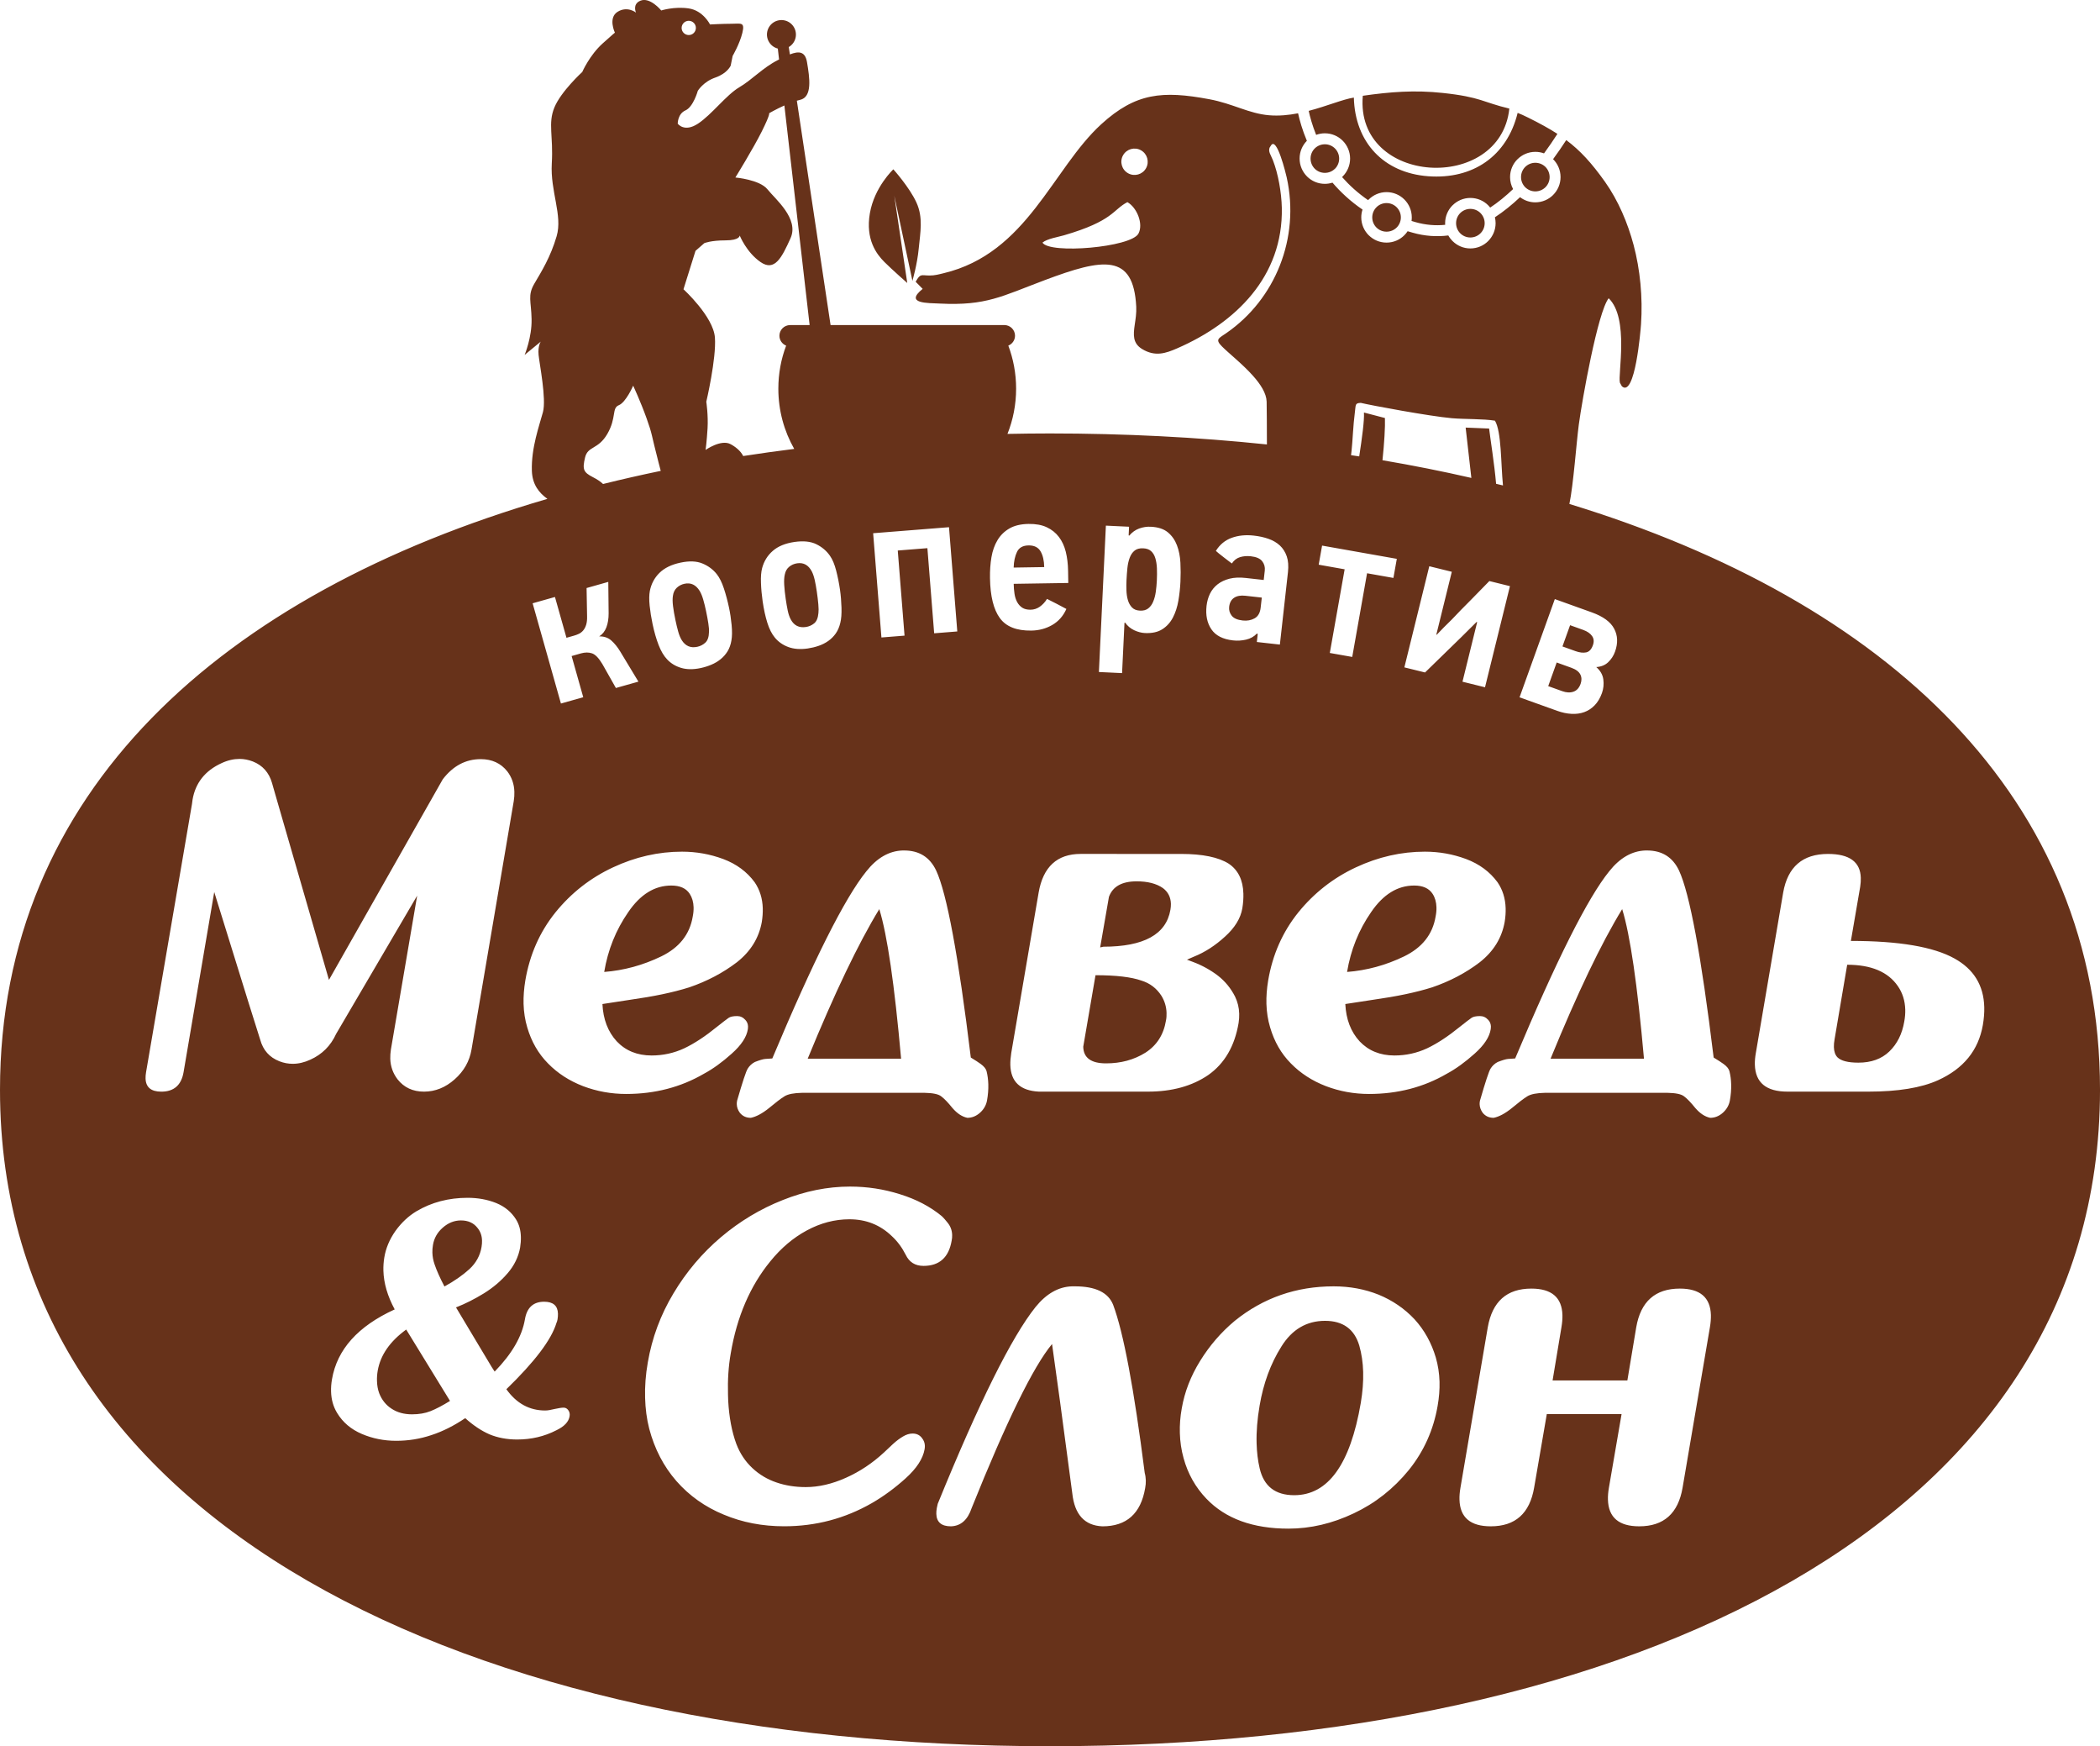 <?xml version="1.0" encoding="utf-8"?>
<!-- Generator: Adobe Illustrator 15.1.0, SVG Export Plug-In . SVG Version: 6.00 Build 0)  -->
<!DOCTYPE svg PUBLIC "-//W3C//DTD SVG 1.1 Basic//EN" "http://www.w3.org/Graphics/SVG/1.1/DTD/svg11-basic.dtd">
<svg version="1.1" baseProfile="basic" id="Layer_1"
	 xmlns="http://www.w3.org/2000/svg" xmlns:xlink="http://www.w3.org/1999/xlink" x="0px" y="0px" width="242.615px"
	 height="201.686px" viewBox="0 0 242.615 201.686" xml:space="preserve">
<path fill="#67321A" d="M106.141,28.711c0.178-1.852,0.539-3.58-0.27-5.333c-0.807-1.76-2.662-3.821-2.662-3.821
	s-2.191,2.042-2.713,5.08c-0.52,3.035,0.78,4.726,1.679,5.623c0.901,0.898,2.642,2.426,2.642,2.426l-1.499-10.079l2.095,9.828
	C105.412,32.435,105.966,30.564,106.141,28.711 M174.375,12.541c-3.051-0.722-3.271-1.334-7.696-1.806
	c-3.255-0.35-6.078-0.125-9.234,0.327C156.545,21.432,173.345,22.311,174.375,12.541 M178.383,17.715
	c0.556-0.757,1.072-1.516,1.546-2.253c-0.964-0.626-2.052-1.218-3.347-1.862c-0.502-0.25-0.953-0.454-1.246-0.563
	c-1.231,5.017-5.196,7.703-10.346,7.318c-5.132-0.386-8.449-3.913-8.578-9.085c-1.272,0.199-3.123,0.989-5.216,1.536
	c0.145,0.675,0.408,1.649,0.859,2.772c0.314-0.116,0.652-0.181,1.006-0.181c0.806,0,1.535,0.326,2.063,0.855
	c0.525,0.528,0.854,1.256,0.854,2.062c0,0.804-0.326,1.53-0.854,2.063v0.001l-0.075,0.072c0.825,0.935,1.817,1.846,3.009,2.667
	l0.068-0.073h0.004c0.525-0.525,1.255-0.854,2.057-0.854c0.808,0,1.537,0.328,2.063,0.854c0.528,0.528,0.854,1.258,0.854,2.063
	c0,0.142-0.008,0.275-0.028,0.412l0.448,0.135c1.183,0.338,2.328,0.425,3.438,0.313l-0.006-0.189c0-0.802,0.326-1.534,0.854-2.062
	h0.004c0.525-0.524,1.256-0.854,2.057-0.854c0.809,0,1.539,0.325,2.064,0.854c0.08,0.082,0.158,0.168,0.229,0.26
	c0.927-0.616,1.812-1.344,2.646-2.137c-0.224-0.414-0.351-0.884-0.351-1.383c0-0.806,0.326-1.536,0.854-2.063h0.004
	c0.525-0.526,1.255-0.854,2.058-0.854C177.729,17.538,178.067,17.599,178.383,17.715 M153.062,16.664
	c-0.457,0-0.871,0.185-1.168,0.481c-0.3,0.298-0.484,0.715-0.484,1.17c0,0.458,0.186,0.874,0.484,1.172
	c0.297,0.297,0.711,0.479,1.168,0.479s0.871-0.183,1.168-0.481l0.004,0.004c0.297-0.299,0.481-0.715,0.481-1.173
	c0-0.455-0.187-0.872-0.485-1.17C153.933,16.848,153.519,16.664,153.062,16.664 M159.021,23.937v0.002
	c-0.299,0.298-0.484,0.711-0.484,1.169s0.186,0.871,0.484,1.17c0.297,0.296,0.711,0.481,1.168,0.481s0.873-0.184,1.17-0.481h0.002
	c0.297-0.299,0.482-0.712,0.482-1.17s-0.185-0.871-0.484-1.169c-0.297-0.298-0.713-0.484-1.17-0.484
	C159.729,23.454,159.315,23.641,159.021,23.937 M169.871,24.125c-0.455,0-0.871,0.187-1.166,0.482
	c-0.299,0.299-0.483,0.715-0.483,1.169c0,0.459,0.186,0.875,0.483,1.171c0.295,0.299,0.711,0.483,1.166,0.483
	c0.459,0,0.875-0.186,1.17-0.483c0.299-0.296,0.485-0.712,0.485-1.171c0-0.456-0.188-0.87-0.485-1.169
	C170.746,24.311,170.332,24.125,169.871,24.125 M177.377,18.8c-0.457,0-0.871,0.188-1.17,0.482
	c-0.297,0.299-0.481,0.715-0.481,1.173s0.188,0.871,0.481,1.169c0.299,0.295,0.713,0.482,1.17,0.482s0.873-0.187,1.172-0.484v0.002
	c0.295-0.298,0.481-0.711,0.481-1.169s-0.186-0.874-0.481-1.173C178.25,18.986,177.834,18.8,177.377,18.8 M145.526,162.336
	c-0.272,1.574-0.387,3.026-0.35,4.362c0.029,1.031,0.143,2.002,0.355,2.896c0.479,2.067,1.805,3.1,3.99,3.1
	c3.906,0,6.475-3.548,7.692-10.659c0.211-1.263,0.306-2.458,0.275-3.584c-0.029-1.069-0.179-2.083-0.445-3.025
	c-0.565-1.911-1.883-2.871-3.959-2.871c-2.135,0-3.817,0.996-5.045,2.971C146.791,157.509,145.959,159.781,145.526,162.336
	 M51.99,161.806l-5.06-8.244c-1.882,1.368-2.974,2.946-3.29,4.735c-0.073,0.418-0.1,0.813-0.087,1.204
	c0.014,0.502,0.093,0.978,0.255,1.413c0.3,0.771,0.779,1.374,1.441,1.797c0.651,0.429,1.437,0.643,2.351,0.643
	c0.797,0,1.511-0.118,2.146-0.37C50.361,162.74,51.111,162.348,51.99,161.806 M55.635,144.014c0.042-0.258,0.061-0.502,0.054-0.73
	c-0.015-0.569-0.188-1.052-0.517-1.454c-0.447-0.581-1.088-0.872-1.92-0.872c-0.76,0-1.461,0.276-2.094,0.832
	c-0.627,0.543-1.004,1.21-1.136,1.996c-0.055,0.311-0.077,0.604-0.067,0.892c0.012,0.464,0.099,0.919,0.252,1.354
	c0.238,0.707,0.619,1.561,1.142,2.556c1.149-0.632,2.117-1.307,2.89-2.013C55.002,145.868,55.472,145.012,55.635,144.014
	 M72.584,105.348c-1.43,2.06-2.355,4.362-2.779,6.911c2.275-0.174,4.473-0.776,6.58-1.792c2.092-1.013,3.306-2.549,3.648-4.605
	c0.076-0.377,0.107-0.732,0.099-1.069c-0.017-0.612-0.169-1.125-0.446-1.555c-0.419-0.642-1.129-0.959-2.128-0.959
	C75.633,102.279,73.979,103.3,72.584,105.348 M79.086,67.423c-0.348,0.074-0.648,0.229-0.898,0.464
	c-0.249,0.236-0.396,0.55-0.447,0.94c-0.05,0.311-0.045,0.705,0.014,1.179c0.06,0.479,0.152,1.02,0.281,1.622
	c0.094,0.46,0.201,0.896,0.313,1.304c0.111,0.406,0.254,0.75,0.429,1.029c0.421,0.657,1.013,0.906,1.774,0.745
	c0.365-0.079,0.68-0.24,0.943-0.487c0.263-0.247,0.401-0.652,0.414-1.22c0.017-0.236-0.009-0.571-0.076-1.004
	c-0.066-0.435-0.157-0.922-0.271-1.461c-0.102-0.479-0.21-0.914-0.327-1.313c-0.116-0.396-0.252-0.721-0.403-0.972
	C80.398,67.543,79.816,67.27,79.086,67.423 M94.554,70.807c0.03-0.232,0.028-0.569-0.011-1.007
	c-0.039-0.437-0.096-0.931-0.176-1.475c-0.07-0.483-0.15-0.927-0.24-1.331c-0.092-0.406-0.207-0.738-0.34-0.999
	c-0.385-0.73-0.947-1.042-1.686-0.936c-0.355,0.051-0.663,0.186-0.927,0.403c-0.265,0.218-0.435,0.521-0.509,0.91
	c-0.07,0.305-0.092,0.697-0.064,1.177c0.029,0.48,0.086,1.025,0.175,1.636c0.066,0.466,0.144,0.907,0.228,1.321
	c0.084,0.413,0.205,0.765,0.363,1.056c0.375,0.684,0.949,0.97,1.721,0.857c0.369-0.053,0.693-0.194,0.973-0.423
	C94.341,71.769,94.504,71.373,94.554,70.807 M93.313,122.281h10.792c-0.761-8.56-1.598-14.31-2.52-17.278
	C99.16,108.969,96.41,114.729,93.313,122.281 M117.109,65.554l3.529-0.056c-0.012-0.763-0.155-1.373-0.43-1.833
	c-0.275-0.458-0.738-0.681-1.387-0.67c-0.65,0.01-1.092,0.261-1.328,0.752C117.259,64.238,117.129,64.84,117.109,65.554
	 M133.651,67.064c0.023-0.503,0.027-0.979,0.009-1.427c-0.021-0.446-0.082-0.842-0.188-1.18c-0.104-0.339-0.267-0.605-0.486-0.804
	c-0.219-0.196-0.521-0.307-0.908-0.323c-0.422-0.021-0.756,0.068-1,0.268c-0.248,0.202-0.436,0.478-0.564,0.827
	c-0.131,0.353-0.221,0.751-0.266,1.195c-0.043,0.444-0.08,0.901-0.102,1.374c-0.021,0.387-0.021,0.784-0.008,1.192
	c0.014,0.406,0.067,0.778,0.166,1.116c0.098,0.34,0.254,0.622,0.471,0.854c0.219,0.229,0.527,0.354,0.934,0.372
	c0.389,0.019,0.707-0.067,0.951-0.259s0.436-0.455,0.572-0.79c0.141-0.335,0.238-0.711,0.299-1.131
	C133.59,67.928,133.629,67.5,133.651,67.064 M131.867,113.256c-1.158-0.411-2.927-0.62-5.302-0.62l-1.416,8.254v0.027
	c0.035,1.262,0.906,1.901,2.634,1.901c1.719,0,3.228-0.41,4.547-1.233c1.31-0.841,2.104-2.075,2.373-3.703
	c0.063-0.301,0.08-0.604,0.069-0.905c-0.021-0.692-0.217-1.36-0.602-1.982C133.606,114.134,132.849,113.558,131.867,113.256
	 M135.218,105.083c0.043-0.247,0.063-0.485,0.057-0.694c-0.021-0.767-0.326-1.369-0.922-1.816c-0.75-0.522-1.767-0.78-3.031-0.78
	c-1.699,0-2.768,0.596-3.205,1.792l-1.014,5.842l0.371-0.083C132.147,109.342,134.731,107.926,135.218,105.083 M145.646,70.182
	l0.131-1.161l-1.911-0.213c-0.533-0.059-0.966,0.02-1.289,0.235c-0.326,0.217-0.519,0.566-0.572,1.051
	c-0.041,0.372,0.058,0.708,0.291,1.013c0.238,0.308,0.662,0.491,1.272,0.56c0.517,0.058,0.976-0.027,1.377-0.25
	C145.347,71.192,145.58,70.781,145.646,70.182 M158.408,105.348c-1.429,2.06-2.356,4.362-2.779,6.911
	c2.274-0.174,4.474-0.776,6.58-1.792c2.092-1.013,3.306-2.549,3.647-4.605c0.076-0.377,0.108-0.732,0.099-1.069
	c-0.017-0.612-0.166-1.125-0.445-1.555c-0.42-0.642-1.129-0.959-2.129-0.959C161.459,102.279,159.804,103.3,158.408,105.348
	 M181.531,77.124l-1.685-0.606l-0.979,2.729l1.614,0.58c0.485,0.175,0.918,0.195,1.302,0.063c0.379-0.131,0.655-0.433,0.825-0.905
	c0.142-0.396,0.132-0.761-0.032-1.086C182.41,77.573,182.063,77.314,181.531,77.124 M184.028,74.527
	c0.148-0.41,0.117-0.769-0.096-1.068c-0.209-0.301-0.553-0.536-1.022-0.705l-1.517-0.544l-0.881,2.453l1.514,0.544
	c0.474,0.169,0.884,0.216,1.229,0.143C183.603,75.276,183.858,75.001,184.028,74.527 M179.138,122.281h10.793
	c-0.761-8.56-1.599-14.31-2.519-17.278C184.983,108.969,182.231,114.729,179.138,122.281 M213.408,111.428l-1.457,8.604
	c-0.062,0.339-0.086,0.639-0.08,0.905c0.017,0.52,0.153,0.912,0.41,1.18c0.413,0.41,1.223,0.619,2.42,0.619
	c1.485,0,2.678-0.43,3.569-1.287c0.914-0.88,1.488-2.031,1.73-3.456c0.09-0.485,0.127-0.942,0.115-1.39
	c-0.031-1.018-0.311-1.919-0.854-2.706C218.133,112.251,216.179,111.428,213.408,111.428 M214.979,101.389
	c0.011,0.321-0.015,0.668-0.071,1.043l-1.074,6.244c5.556,0,9.548,0.678,11.972,2.031c2.221,1.231,3.369,3.098,3.438,5.604
	c0.019,0.656-0.039,1.354-0.164,2.083c-0.509,2.916-2.233,5.037-5.179,6.372c-1.95,0.88-4.631,1.316-8.047,1.316h-9.342
	c-2.453,0-3.712-1.034-3.771-3.108c-0.013-0.41,0.026-0.868,0.114-1.36l3.156-18.516c0.523-2.979,2.25-4.469,5.182-4.469
	C213.666,98.629,214.931,99.552,214.979,101.389 M200.002,125.223c0.019,0.612-0.032,1.243-0.151,1.902
	c-0.104,0.538-0.373,1.005-0.806,1.396c-0.442,0.394-0.933,0.587-1.463,0.587c-0.61-0.129-1.176-0.504-1.715-1.125
	c-0.515-0.641-0.953-1.098-1.312-1.361c-0.324-0.256-0.959-0.383-1.918-0.403h-14.143c-0.949,0.021-1.627,0.147-2.041,0.403
	c-0.428,0.265-1.023,0.722-1.789,1.361c-0.77,0.621-1.467,0.996-2.098,1.125c-0.537,0-0.953-0.193-1.273-0.587
	c-0.219-0.31-0.342-0.638-0.35-0.996c-0.004-0.118,0.008-0.255,0.039-0.4c0.623-2.157,1.031-3.392,1.221-3.694
	c0.195-0.32,0.471-0.586,0.832-0.774c0.551-0.212,0.939-0.33,1.195-0.35l0.819-0.056c4.759-11.335,8.375-18.539,10.861-21.611
	c1.229-1.554,2.627-2.356,4.188-2.411h0.18c1.734,0,2.961,0.767,3.695,2.303c1.235,2.644,2.574,9.846,4.006,21.612
	c0.531,0.316,0.906,0.574,1.15,0.747c0.376,0.274,0.598,0.55,0.674,0.832C199.924,124.209,199.99,124.71,200.002,125.223
	 M186.586,75.265c-0.17,0.475-0.435,0.879-0.789,1.218c-0.353,0.338-0.813,0.525-1.379,0.563c0.474,0.411,0.746,0.89,0.817,1.434
	c0.072,0.543,0.019,1.066-0.161,1.571c-0.209,0.579-0.492,1.055-0.847,1.417c-0.356,0.364-0.756,0.625-1.201,0.783
	c-0.444,0.16-0.936,0.228-1.469,0.198c-0.533-0.027-1.084-0.145-1.646-0.346l-4.356-1.563l4.075-11.345l4.285,1.538
	c1.301,0.469,2.155,1.095,2.571,1.884C186.903,73.403,186.938,74.286,186.586,75.265 M174.446,67.7l-2.881,11.68l-2.602-0.643
	l1.695-6.88l-0.069-0.019l-1.761,1.748l-4.191,4.083l-2.389-0.588l2.879-11.681l2.602,0.641l-1.789,7.259l0.047,0.013
	c0.291-0.298,0.574-0.591,0.853-0.882c0.281-0.29,0.574-0.58,0.882-0.872c0.719-0.761,1.444-1.506,2.178-2.234
	c0.727-0.733,1.451-1.471,2.166-2.214L174.446,67.7z M173.64,56.069l-0.795-0.192c-0.193-2.271-0.679-5.278-0.808-6.381l-2.709-0.11
	l0.659,5.813c-3.348-0.768-6.771-1.447-10.268-2.043c0.209-1.964,0.322-3.871,0.283-4.875l-2.424-0.635
	c0.055,0.923-0.223,2.963-0.547,5.068l-0.943-0.141l0.059-0.516c0.117-1.039,0.191-3.024,0.373-4.354
	c0.133-0.977-0.006-1.136,0.691-1.172c1.201,0.291,7.965,1.546,10.521,1.772c1.483,0.129,3.668,0.063,4.981,0.287
	C173.474,49.872,173.388,53.483,173.64,56.069 M161.375,64.546l-0.392,2.205l-3.045-0.54l-1.713,9.664l-2.591-0.458l1.714-9.664
	l-2.998-0.532l0.392-2.205L161.375,64.546z M156.64,100.182c2.598-1.215,5.264-1.815,7.981-1.815c1.642,0,3.224,0.28,4.758,0.849
	c1.537,0.576,2.742,1.474,3.631,2.681c0.591,0.858,0.906,1.864,0.939,3.007c0.014,0.493-0.021,1.022-0.111,1.571
	c-0.332,1.864-1.287,3.41-2.877,4.663c-1.612,1.233-3.45,2.195-5.498,2.897c-0.957,0.302-2,0.567-3.129,0.804
	c-1.099,0.229-2.34,0.44-3.742,0.641c-1.396,0.212-2.452,0.375-3.167,0.484c0.085,1.766,0.637,3.201,1.651,4.307
	c1.03,1.088,2.377,1.636,4.026,1.636c1.316,0,2.582-0.273,3.778-0.83c1.192-0.567,2.448-1.399,3.786-2.487
	c0.652-0.521,1.096-0.858,1.332-1.023c0.189-0.139,0.521-0.211,0.992-0.211c0.367,0,0.686,0.146,0.963,0.459
	c0.193,0.21,0.285,0.468,0.293,0.749c0.002,0.09-0.004,0.183-0.02,0.292c-0.136,0.914-0.758,1.856-1.865,2.842
	c-1.094,0.979-2.166,1.757-3.217,2.322c-2.677,1.557-5.67,2.331-8.978,2.331c-1.735,0-3.394-0.301-4.981-0.903
	c-1.58-0.612-2.932-1.48-4.047-2.623c-1.119-1.127-1.916-2.517-2.398-4.161c-0.256-0.849-0.4-1.763-0.428-2.724
	c-0.023-0.858,0.045-1.757,0.199-2.68c0.504-2.987,1.661-5.611,3.485-7.88C151.826,103.128,154.033,101.401,156.64,100.182
	 M148.8,66.075l-0.935,8.374l-2.662-0.298l0.104-0.92l-0.095-0.059c-0.332,0.354-0.75,0.589-1.254,0.705
	c-0.502,0.115-1.004,0.146-1.504,0.089c-1.179-0.131-2.013-0.559-2.502-1.284c-0.492-0.724-0.679-1.626-0.558-2.709
	c0.06-0.515,0.191-0.985,0.402-1.411s0.506-0.785,0.881-1.079c0.375-0.292,0.834-0.506,1.369-0.645
	c0.537-0.135,1.162-0.164,1.871-0.084l2.082,0.233l0.123-1.091c0.045-0.402-0.057-0.762-0.297-1.074
	c-0.244-0.313-0.68-0.504-1.311-0.574c-0.437-0.048-0.849-0.018-1.234,0.095c-0.387,0.112-0.709,0.357-0.963,0.738
	c-0.063-0.041-0.184-0.131-0.363-0.274c-0.18-0.142-0.371-0.288-0.575-0.441c-0.202-0.154-0.39-0.302-0.563-0.443
	c-0.172-0.142-0.286-0.24-0.346-0.296c0.457-0.732,1.068-1.237,1.834-1.511c0.767-0.274,1.609-0.359,2.527-0.257
	c0.629,0.068,1.205,0.193,1.719,0.375c0.516,0.181,0.957,0.438,1.316,0.771c0.355,0.333,0.621,0.751,0.795,1.253
	C148.832,64.758,148.877,65.365,148.8,66.075 M136.463,98.629c2.47,0,4.302,0.376,5.492,1.125c1.086,0.73,1.651,1.884,1.694,3.454
	c0.015,0.522-0.021,1.088-0.123,1.711c-0.198,1.143-0.86,2.229-1.985,3.245c-1.142,1.052-2.351,1.828-3.617,2.333l-0.795,0.345
	l0.711,0.266c1.054,0.396,2.009,0.927,2.871,1.583c0.838,0.656,1.494,1.463,1.976,2.414c0.299,0.62,0.461,1.277,0.479,1.981
	c0.013,0.338-0.015,0.697-0.071,1.07c-0.453,2.678-1.619,4.672-3.488,5.996c-1.877,1.29-4.211,1.93-6.979,1.93h-12.613
	c-2.141-0.109-3.236-1.133-3.292-3.081c-0.009-0.411,0.028-0.877,0.108-1.39l3.162-18.515c0.516-2.979,2.139-4.469,4.855-4.469
	L136.463,98.629L136.463,98.629z M136.377,67.193c-0.035,0.729-0.114,1.458-0.237,2.183c-0.125,0.728-0.336,1.374-0.63,1.944
	c-0.297,0.571-0.704,1.022-1.223,1.355c-0.521,0.333-1.193,0.48-2.022,0.441c-0.402-0.021-0.814-0.13-1.238-0.327
	c-0.42-0.2-0.769-0.494-1.043-0.879c-0.017,0-0.027,0.001-0.035,0.01c-0.012,0.008-0.023,0.011-0.037,0.011l-0.278,5.813
	l-2.677-0.127l0.807-16.906l2.678,0.127l-0.047,0.997c0.015,0.001,0.025,0.006,0.033,0.015c0.008,0.01,0.02,0.014,0.035,0.015
	c0.33-0.392,0.711-0.664,1.15-0.823c0.438-0.158,0.885-0.226,1.338-0.203c0.844,0.04,1.5,0.253,1.969,0.643
	c0.471,0.388,0.82,0.885,1.05,1.488c0.231,0.604,0.366,1.276,0.403,2.02C136.41,65.729,136.412,66.461,136.377,67.193
	 M123.42,67.333l-6.307,0.099c0.008,0.395,0.037,0.771,0.092,1.139c0.054,0.369,0.158,0.69,0.307,0.967
	c0.15,0.276,0.35,0.493,0.596,0.656c0.245,0.155,0.563,0.232,0.953,0.228c0.389-0.005,0.745-0.122,1.066-0.345
	c0.32-0.227,0.601-0.526,0.838-0.903c0.376,0.189,0.748,0.379,1.117,0.567s0.739,0.387,1.117,0.592
	c-0.361,0.81-0.902,1.426-1.627,1.848c-0.724,0.42-1.533,0.639-2.426,0.651c-1.704,0.026-2.918-0.456-3.64-1.453
	c-0.722-0.996-1.099-2.532-1.132-4.61c-0.014-0.859,0.041-1.663,0.168-2.413c0.127-0.748,0.361-1.404,0.701-1.971
	c0.34-0.566,0.799-1.016,1.381-1.351c0.578-0.333,1.314-0.507,2.207-0.521c0.828-0.012,1.529,0.114,2.101,0.384
	c0.573,0.267,1.04,0.641,1.403,1.12c0.367,0.48,0.632,1.057,0.796,1.718c0.163,0.663,0.253,1.393,0.265,2.187L123.42,67.333z
	 M114.18,125.223c0.018,0.612-0.033,1.243-0.152,1.902c-0.104,0.538-0.373,1.005-0.807,1.396c-0.443,0.394-0.932,0.587-1.462,0.587
	c-0.612-0.129-1.177-0.504-1.716-1.125c-0.514-0.641-0.955-1.098-1.311-1.361c-0.324-0.256-0.962-0.383-1.919-0.403H92.67
	c-0.947,0.021-1.627,0.147-2.038,0.403c-0.429,0.265-1.023,0.722-1.79,1.361c-0.77,0.621-1.469,0.996-2.096,1.125
	c-0.539,0-0.955-0.193-1.274-0.587c-0.224-0.31-0.343-0.638-0.351-0.996c-0.004-0.118,0.008-0.255,0.037-0.4
	c0.625-2.157,1.032-3.392,1.224-3.694c0.196-0.32,0.47-0.586,0.831-0.774c0.551-0.212,0.938-0.33,1.195-0.35l0.817-0.056
	c4.758-11.335,8.377-18.539,10.862-21.611c1.229-1.554,2.625-2.356,4.188-2.411h0.179c1.736,0,2.963,0.767,3.697,2.303
	c1.235,2.644,2.576,9.846,4.008,21.612c0.53,0.316,0.905,0.574,1.149,0.747c0.375,0.274,0.597,0.55,0.673,0.832
	C114.1,124.209,114.164,124.71,114.18,125.223 M110.596,72.932l-2.671,0.213l-0.782-9.833l-3.423,0.272l0.782,9.831l-2.67,0.213
	l-0.957-12.041l8.764-0.696L110.596,72.932z M97.218,70.177c0.022,0.718-0.022,1.309-0.138,1.769
	c-0.112,0.475-0.289,0.882-0.525,1.22c-0.239,0.337-0.525,0.625-0.859,0.861c-0.336,0.237-0.705,0.426-1.111,0.564
	c-0.407,0.143-0.828,0.242-1.262,0.307c-0.867,0.125-1.617,0.068-2.25-0.168c-0.633-0.235-1.148-0.597-1.547-1.08
	c-0.357-0.426-0.648-0.998-0.875-1.721c-0.228-0.722-0.406-1.549-0.543-2.479c-0.104-0.723-0.169-1.434-0.193-2.125
	c-0.028-0.692,0.017-1.262,0.133-1.704c0.215-0.804,0.626-1.47,1.238-2c0.611-0.532,1.447-0.872,2.508-1.026
	c1.029-0.146,1.869-0.06,2.523,0.265c0.654,0.321,1.178,0.768,1.57,1.335c0.291,0.416,0.529,0.985,0.715,1.705
	s0.335,1.466,0.446,2.235C97.14,68.779,97.197,69.458,97.218,70.177 M93.537,37.547h-2.258c-0.678,0-1.232,0.553-1.232,1.23
	c0,0.518,0.322,0.96,0.777,1.144c-0.584,1.543-0.902,3.218-0.902,4.97c0,2.534,0.668,4.909,1.834,6.957
	c-1.984,0.249-3.951,0.522-5.895,0.823c-0.295-0.609-0.939-1.104-1.482-1.382c-1.094-0.567-2.862,0.677-2.862,0.677
	s0.136-0.967,0.228-2.499c0.088-1.535-0.146-3.066-0.146-3.066s1.178-5.002,0.995-7.422c-0.183-2.424-3.632-5.568-3.632-5.568
	l1.39-4.439l1.019-0.889c0,0,0.746-0.32,2.439-0.32s1.648-0.564,1.648-0.564s0.773,1.938,2.404,3.066
	c1.631,1.128,2.446-0.483,3.467-2.746c1.019-2.259-1.756-4.517-2.658-5.646c-0.901-1.13-3.713-1.371-3.713-1.371
	s2.047-3.31,3.054-5.325c1.006-2.017,0.847-2.1,0.847-2.1s0.801-0.462,1.76-0.894L93.537,37.547z M78.621,64.984
	c1.015-0.214,1.86-0.183,2.535,0.1c0.674,0.278,1.223,0.688,1.653,1.229c0.315,0.396,0.59,0.949,0.823,1.654
	c0.232,0.705,0.428,1.441,0.589,2.202c0.136,0.636,0.237,1.312,0.305,2.026c0.068,0.716,0.06,1.308-0.024,1.773
	c-0.079,0.481-0.229,0.898-0.442,1.251c-0.218,0.353-0.483,0.657-0.804,0.916c-0.318,0.259-0.674,0.47-1.071,0.637
	c-0.396,0.168-0.81,0.297-1.239,0.389c-0.855,0.18-1.609,0.173-2.256-0.021s-1.186-0.521-1.611-0.977
	c-0.386-0.401-0.713-0.954-0.987-1.659c-0.274-0.706-0.509-1.521-0.702-2.439c-0.152-0.716-0.264-1.419-0.335-2.108
	c-0.07-0.689-0.062-1.258,0.024-1.709c0.162-0.814,0.529-1.505,1.104-2.075C76.759,65.602,77.572,65.206,78.621,64.984
	 M76.336,54.386c-2.256,0.467-4.477,0.972-6.664,1.515c-0.287-0.277-0.686-0.54-1.168-0.786c-1.096-0.563-1.238-0.887-0.916-2.259
	c0.32-1.372,1.503-0.89,2.58-2.743c1.074-1.857,0.494-2.984,1.32-3.309c0.824-0.325,1.664-2.26,1.664-2.26s0.862,1.855,1.555,3.792
	c0.695,1.937,0.474,1.614,1.396,5.164L76.336,54.386z M67.371,72.824c0.146-0.167,0.262-0.387,0.347-0.656
	c0.084-0.269,0.12-0.602,0.108-1.003l-0.058-3.248l2.508-0.709l0.039,3.634c0.002,0.605-0.081,1.14-0.255,1.603
	c-0.173,0.462-0.453,0.815-0.839,1.059c0.55-0.019,1.017,0.138,1.397,0.467c0.379,0.332,0.729,0.766,1.049,1.298l2.09,3.459
	l-2.602,0.734l-1.566-2.771c-0.416-0.693-0.814-1.104-1.195-1.231c-0.383-0.129-0.809-0.126-1.277,0.006l-1.076,0.306l1.342,4.756
	l-2.578,0.729l-3.27-11.578l2.58-0.728l1.33,4.712l0.889-0.252c0.188-0.054,0.371-0.122,0.55-0.208
	C67.062,73.118,67.225,72.993,67.371,72.824 M60.689,113.256c0.506-2.987,1.662-5.611,3.486-7.88
	c1.826-2.248,4.033-3.977,6.641-5.194c2.598-1.215,5.264-1.815,7.981-1.815c1.64,0,3.223,0.28,4.758,0.849
	c1.537,0.576,2.741,1.474,3.631,2.681c0.586,0.858,0.905,1.864,0.938,3.007c0.014,0.493-0.023,1.022-0.109,1.571
	c-0.333,1.864-1.29,3.41-2.879,4.663c-1.614,1.233-3.449,2.195-5.498,2.897c-0.957,0.302-2,0.567-3.13,0.804
	c-1.095,0.229-2.339,0.44-3.744,0.641c-1.396,0.212-2.45,0.375-3.163,0.484c0.083,1.766,0.637,3.201,1.65,4.307
	c1.029,1.088,2.377,1.636,4.029,1.636c1.314,0,2.582-0.273,3.777-0.83c1.191-0.567,2.447-1.399,3.783-2.487
	c0.654-0.521,1.097-0.858,1.332-1.023c0.193-0.139,0.523-0.211,0.992-0.211c0.369,0,0.688,0.146,0.963,0.459
	c0.195,0.21,0.287,0.468,0.295,0.749c0.002,0.09-0.004,0.183-0.018,0.292c-0.136,0.914-0.76,1.856-1.869,2.842
	c-1.09,0.979-2.164,1.757-3.215,2.322c-2.677,1.557-5.67,2.331-8.978,2.331c-1.735,0-3.392-0.301-4.981-0.903
	c-1.582-0.612-2.932-1.48-4.048-2.623c-1.116-1.127-1.917-2.517-2.399-4.161c-0.254-0.849-0.398-1.763-0.426-2.724
	C60.467,115.077,60.535,114.179,60.689,113.256 M60.177,142.84c0.013,0.396-0.019,0.818-0.087,1.255
	c-0.193,1.069-0.67,2.063-1.442,2.959c-0.776,0.906-1.704,1.688-2.774,2.346c-1.051,0.643-2.116,1.183-3.191,1.604l4.104,6.853
	l0.361,0.561c1.99-2.041,3.157-4.048,3.498-6.037c0.227-1.354,0.969-2.033,2.221-2.033c1.037,0,1.569,0.461,1.594,1.374
	c0.008,0.21-0.012,0.429-0.047,0.659c-0.022,0.14-0.066,0.29-0.136,0.444c-0.583,1.921-2.512,4.466-5.776,7.629
	c1.168,1.638,2.662,2.457,4.483,2.457c0.277,0,0.652-0.061,1.12-0.179c0.453-0.099,0.791-0.151,1.008-0.151
	c0.227,0,0.41,0.099,0.555,0.312c0.1,0.138,0.147,0.304,0.154,0.482c0.002,0.064-0.002,0.13-0.014,0.19
	c-0.1,0.646-0.609,1.189-1.521,1.625c-1.383,0.713-2.894,1.071-4.535,1.071c-1.193,0-2.266-0.206-3.217-0.603
	c-0.943-0.416-1.869-1.037-2.787-1.863c-1.304,0.879-2.602,1.533-3.904,1.956c-1.305,0.441-2.664,0.66-4.069,0.66
	c-1.416,0-2.739-0.266-3.969-0.792c-1.243-0.529-2.199-1.335-2.854-2.419c-0.447-0.729-0.678-1.552-0.703-2.479
	c-0.014-0.453,0.021-0.923,0.106-1.415c0.589-3.447,3.003-6.137,7.246-8.071c-0.827-1.532-1.267-3.024-1.306-4.474
	c-0.012-0.515,0.021-1.024,0.105-1.524c0.176-1.071,0.602-2.089,1.285-3.061c0.689-0.957,1.496-1.718,2.438-2.283
	c1.744-1.031,3.711-1.548,5.902-1.548c1.186,0,2.286,0.199,3.299,0.604c0.998,0.408,1.764,1.043,2.295,1.896
	C59.973,141.412,60.156,142.074,60.177,142.84 M59.425,91.454c0.011,0.339-0.011,0.694-0.07,1.069l-4.879,28.687
	c-0.226,1.354-0.877,2.505-1.953,3.456c-1.06,0.94-2.241,1.417-3.54,1.417c-1.29,0-2.303-0.477-3.048-1.417
	c-0.532-0.694-0.821-1.489-0.847-2.385c-0.008-0.339,0.017-0.695,0.074-1.071l3.033-17.762l-9.365,15.97
	c-0.627,1.373-1.617,2.358-2.977,2.973c-0.689,0.319-1.37,0.477-2.037,0.477c-0.512,0-1.025-0.093-1.537-0.293
	c-1.142-0.448-1.882-1.271-2.216-2.487c-0.017,0-1.791-5.687-5.313-17.06l-3.543,20.808c-0.258,1.5-1.119,2.249-2.572,2.249
	c-1.188,0-1.791-0.511-1.819-1.525c-0.006-0.213,0.013-0.458,0.058-0.724l5.307-30.989c0.014-0.156,0.033-0.32,0.064-0.485
	c0.33-1.938,1.453-3.355,3.359-4.223c0.71-0.332,1.406-0.485,2.072-0.485c0.511,0,1.027,0.102,1.529,0.293
	c1.131,0.446,1.875,1.279,2.224,2.495c-0.019-0.035,2.177,7.542,6.575,22.735l13.145-23.165c1.186-1.554,2.652-2.332,4.387-2.332
	c1.307,0,2.33,0.477,3.073,1.417C59.125,89.772,59.401,90.557,59.425,91.454 M74.529,161.451c-0.037-1.307,0.061-2.669,0.313-4.098
	c0.484-2.823,1.468-5.476,2.953-7.952c1.494-2.505,3.33-4.671,5.5-6.511c2.181-1.845,4.566-3.27,7.137-4.285
	c2.578-1.031,5.169-1.556,7.766-1.556c1.993,0,3.914,0.293,5.785,0.888c1.889,0.585,3.485,1.429,4.807,2.515
	c0.068,0.056,0.184,0.183,0.361,0.377c0.184,0.218,0.289,0.336,0.309,0.372c0.344,0.411,0.529,0.896,0.543,1.445
	c0.007,0.221-0.012,0.43-0.057,0.648c-0.33,1.938-1.414,2.916-3.25,2.916c-0.968,0-1.654-0.429-2.063-1.29
	c-0.425-0.839-0.957-1.555-1.589-2.138c-1.354-1.311-2.993-1.955-4.908-1.955c-1.684,0-3.331,0.428-4.922,1.287
	c-1.582,0.85-2.992,2.049-4.231,3.584c-2.321,2.842-3.846,6.382-4.558,10.604c-0.266,1.499-0.364,3.079-0.319,4.744l0.022,0.721
	c0.103,1.911,0.416,3.583,0.943,5.013c0.422,1.104,1.049,2.037,1.855,2.787c0.799,0.749,1.727,1.299,2.771,1.654
	c1.028,0.356,2.161,0.538,3.391,0.538c1.488,0,3.031-0.354,4.627-1.068c1.605-0.713,3.072-1.691,4.406-2.925
	c0.633-0.586,0.982-0.913,1.049-0.986c0.392-0.357,0.775-0.644,1.146-0.861c0.377-0.229,0.751-0.346,1.117-0.346
	c0.473,0,0.835,0.182,1.094,0.537c0.211,0.266,0.313,0.558,0.323,0.879c0.004,0.127-0.01,0.265-0.032,0.402
	c-0.191,1.088-0.921,2.212-2.189,3.354c-1.264,1.142-2.571,2.095-3.899,2.861c-3.103,1.78-6.479,2.679-10.137,2.679
	c-2.521,0-4.851-0.45-6.978-1.346c-2.16-0.887-3.984-2.184-5.467-3.874c-1.484-1.701-2.531-3.724-3.145-6.054
	C74.717,163.891,74.563,162.705,74.529,161.451 M108.174,174.844c-0.006-0.202,0.014-0.422,0.057-0.668l0.105-0.483
	c4.766-11.693,8.537-19.28,11.31-22.744c1.239-1.527,2.636-2.323,4.188-2.378h0.353c2.383,0,3.856,0.713,4.418,2.14
	c1.19,3.181,2.406,9.652,3.647,19.417c0.076,0.266,0.115,0.557,0.125,0.859c0.009,0.284-0.019,0.575-0.076,0.887
	c-0.5,2.944-2.151,4.416-4.938,4.416c-2.053-0.09-3.215-1.354-3.48-3.804c-1.105-8.356-1.884-14.106-2.339-17.252
	c-2.166,2.605-5.262,8.925-9.287,18.942c-0.458,1.372-1.256,2.074-2.393,2.112C108.76,176.289,108.201,175.803,108.174,174.844
	 M136.31,165.519c-0.027-0.923,0.041-1.884,0.221-2.86c0.328-1.895,1.031-3.713,2.117-5.467c1.088-1.766,2.42-3.312,4.006-4.637
	c3.293-2.659,7.102-3.984,11.428-3.984c1.854,0,3.578,0.319,5.188,0.961c1.598,0.656,2.994,1.606,4.153,2.843
	c1.138,1.245,1.955,2.725,2.457,4.416c0.259,0.895,0.401,1.818,0.431,2.788c0.024,0.903-0.053,1.846-0.222,2.806
	c-0.478,2.771-1.588,5.239-3.321,7.396c-1.775,2.177-3.9,3.848-6.371,5.011c-2.486,1.179-5.002,1.764-7.539,1.764
	c-4.103,0-7.271-1.149-9.48-3.457c-1.26-1.313-2.141-2.877-2.635-4.679C136.476,167.465,136.336,166.507,136.31,165.519
	 M168.615,173.208c-0.013-0.411,0.024-0.879,0.114-1.39l3.154-18.514c0.523-2.979,2.199-4.472,5.035-4.472
	c2.332,0,3.533,1.016,3.59,3.056c0.012,0.429-0.027,0.902-0.115,1.416l-1.022,6.136h8.64l1.024-6.136
	c0.512-2.979,2.198-4.472,5.037-4.472c2.331,0,3.53,1.016,3.59,3.056c0.01,0.429-0.028,0.902-0.115,1.416l-3.155,18.514
	c-0.506,2.979-2.172,4.471-5.011,4.471c-2.35,0-3.557-1.023-3.614-3.081c-0.013-0.411,0.024-0.879,0.114-1.39l1.461-8.492h-8.639
	l-1.463,8.492c-0.507,2.979-2.173,4.471-5.011,4.471C169.879,176.289,168.67,175.265,168.615,173.208 M132.406,19.422
	c-0.408,0.737-1.337,1.001-2.074,0.591c-0.731-0.407-0.998-1.334-0.59-2.068c0.409-0.736,1.338-1.001,2.069-0.591
	C132.549,17.761,132.812,18.688,132.406,19.422 M130.25,23.347c1.104,0.628,1.869,2.511,1.278,3.63
	c-0.834,1.596-10.282,2.395-11.091,1.043c0.541-0.447,1.826-0.65,2.477-0.84C128.66,25.508,128.556,24.216,130.25,23.347
	 M78.768,3.049c0.098-0.442,0.537-0.726,0.979-0.627c0.444,0.095,0.728,0.534,0.629,0.978c-0.096,0.445-0.534,0.727-0.978,0.629
	C78.951,3.931,78.67,3.493,78.768,3.049 M181.313,58.208c0.467-2.229,0.806-7.038,1.088-9.168
	c0.382-2.846,2.188-12.999,3.451-14.592c2.394,2.312,1.031,8.854,1.301,9.765l0.226,0.405c1.513,1.355,2.162-6.438,2.211-7.177
	c0.211-3.11-0.104-6.316-0.86-9.154c-0.674-2.521-1.762-5.116-3.305-7.29c-1.544-2.172-2.851-3.603-4.474-4.819
	c-0.466,0.72-0.976,1.464-1.521,2.204l0.008,0.011c0.527,0.527,0.854,1.256,0.854,2.063c0,0.801-0.326,1.53-0.854,2.057v0.003
	c-0.524,0.527-1.258,0.855-2.063,0.855c-0.662,0-1.271-0.223-1.762-0.597c-0.914,0.863-1.883,1.653-2.906,2.323
	c0.053,0.22,0.082,0.445,0.082,0.679c0,0.805-0.328,1.531-0.855,2.063v0.002c-0.524,0.527-1.256,0.854-2.063,0.854
	c-0.802,0-1.53-0.326-2.056-0.854l-0.006-0.002c-0.188-0.192-0.354-0.407-0.483-0.644c-1.33,0.167-2.714,0.085-4.144-0.326
	c-0.188-0.053-0.373-0.109-0.557-0.164c-0.109,0.167-0.236,0.321-0.377,0.463c-0.525,0.53-1.256,0.854-2.063,0.854
	c-0.803,0-1.531-0.327-2.058-0.854h-0.004c-0.524-0.529-0.854-1.256-0.854-2.061c0-0.314,0.051-0.614,0.145-0.9
	c-1.393-0.95-2.535-2.017-3.471-3.111c-0.279,0.088-0.576,0.138-0.885,0.138c-0.803,0-1.529-0.326-2.06-0.854v-0.003
	c-0.526-0.531-0.853-1.259-0.853-2.063c0-0.797,0.318-1.521,0.84-2.049c-0.538-1.279-0.844-2.398-1.016-3.179
	c-1.084,0.212-2.211,0.322-3.342,0.228c-2.346-0.193-4.166-1.339-6.922-1.854c-5.404-1.01-8.5-0.733-12.465,2.88
	c-5.658,5.161-8.556,14.911-18.224,17.218c-0.558,0.134-1.03,0.27-1.63,0.265c-0.996-0.01-1.043-0.257-1.598,0.722l0.811,0.822
	c-2.158,1.729,0.605,1.627,1.995,1.696c5.338,0.269,7.151-0.844,12.082-2.696c6.774-2.547,10.274-3.14,10.595,3.053
	c0.039,0.746-0.08,1.452-0.174,2.096c-0.168,1.159-0.246,2.13,0.854,2.799c1.508,0.914,2.715,0.501,4.062-0.086
	c6.754-2.944,12.237-8.273,12.078-16.219c-0.039-1.782-0.425-3.955-1.023-5.486c-0.268-0.679-0.553-0.979-0.391-1.464l0.155-0.245
	c0.677-1.132,1.735,3.287,1.822,3.672c1.565,7.047-1.354,14.08-6.923,17.95c-0.922,0.643-1.387,0.738-0.561,1.571
	c0.779,0.787,2.367,2.028,3.576,3.381c0.882,0.985,1.563,2.028,1.591,2.999c0.026,1.07,0.022,2.952,0.032,4.947
	c-8.09-0.845-16.473-1.271-25.068-1.271c-1.645,0-3.277,0.021-4.906,0.053c0.643-1.614,0.999-3.378,0.999-5.228
	c0-1.752-0.321-3.427-0.901-4.97c0.453-0.184,0.775-0.626,0.775-1.144c0-0.679-0.554-1.23-1.23-1.23H95.957l-3.895-25.914
	c0.12-0.036,0.241-0.065,0.354-0.093c1.473-0.319,1.117-2.58,0.82-4.354c-0.214-1.265-0.947-1.301-1.98-0.898l-0.129-0.852
	c0.392-0.229,0.687-0.614,0.789-1.086c0.197-0.904-0.377-1.796-1.279-1.992c-0.904-0.195-1.795,0.377-1.993,1.28
	c-0.19,0.881,0.351,1.75,1.218,1.975l0.143,1.259l-0.143,0.072c-1.75,0.888-2.957,2.259-4.463,3.146
	c-1.5,0.888-3.168,3.146-4.761,4.195c-1.593,1.048-2.339,0-2.339,0s-0.016-1.13,0.894-1.533c0.912-0.403,1.425-2.258,1.425-2.258
	s0.625-1.05,2.025-1.534c1.398-0.485,1.773-1.373,1.773-1.373l0.228-1.127c0,0,0.806-1.372,1.123-2.665
	c0.315-1.29-0.183-1.049-1.231-1.049c-1.048,0-2.506,0.082-2.506,0.082s-0.793-1.615-2.474-1.856
	c-1.681-0.242-3.162,0.241-3.162,0.241s-1.302-1.596-2.412-1.127c-0.954,0.397-0.505,1.37-0.505,1.37s-0.98-0.793-2.119-0.095
	c-1.135,0.7-0.324,2.403-0.318,2.416c-0.016,0.007-0.172,0.128-1.4,1.229c-1.531,1.371-2.37,3.309-2.37,3.309
	s-2.472,2.259-3.226,4.113c-0.754,1.856-0.105,3.229-0.295,6.455c-0.188,3.228,1.268,5.973,0.563,8.393
	c-0.704,2.423-1.772,4.114-2.577,5.487c-0.805,1.371-0.359,2.017-0.32,4.115c0.041,2.1-0.803,4.115-0.803,4.115l1.864-1.534
	c0,0-0.353,0.484-0.252,1.534c0.101,1.049,0.917,5.084,0.502,6.614c-0.411,1.534-1.364,4.115-1.278,6.779
	c0.053,1.586,0.828,2.538,1.795,3.236C25.562,68.605,0,91.492,0,125.875c0,50.121,54.312,75.812,121.309,75.812
	c66.995,0,121.307-25.689,121.307-75.812C242.615,92.084,217.929,69.403,181.313,58.208"/>
</svg>
